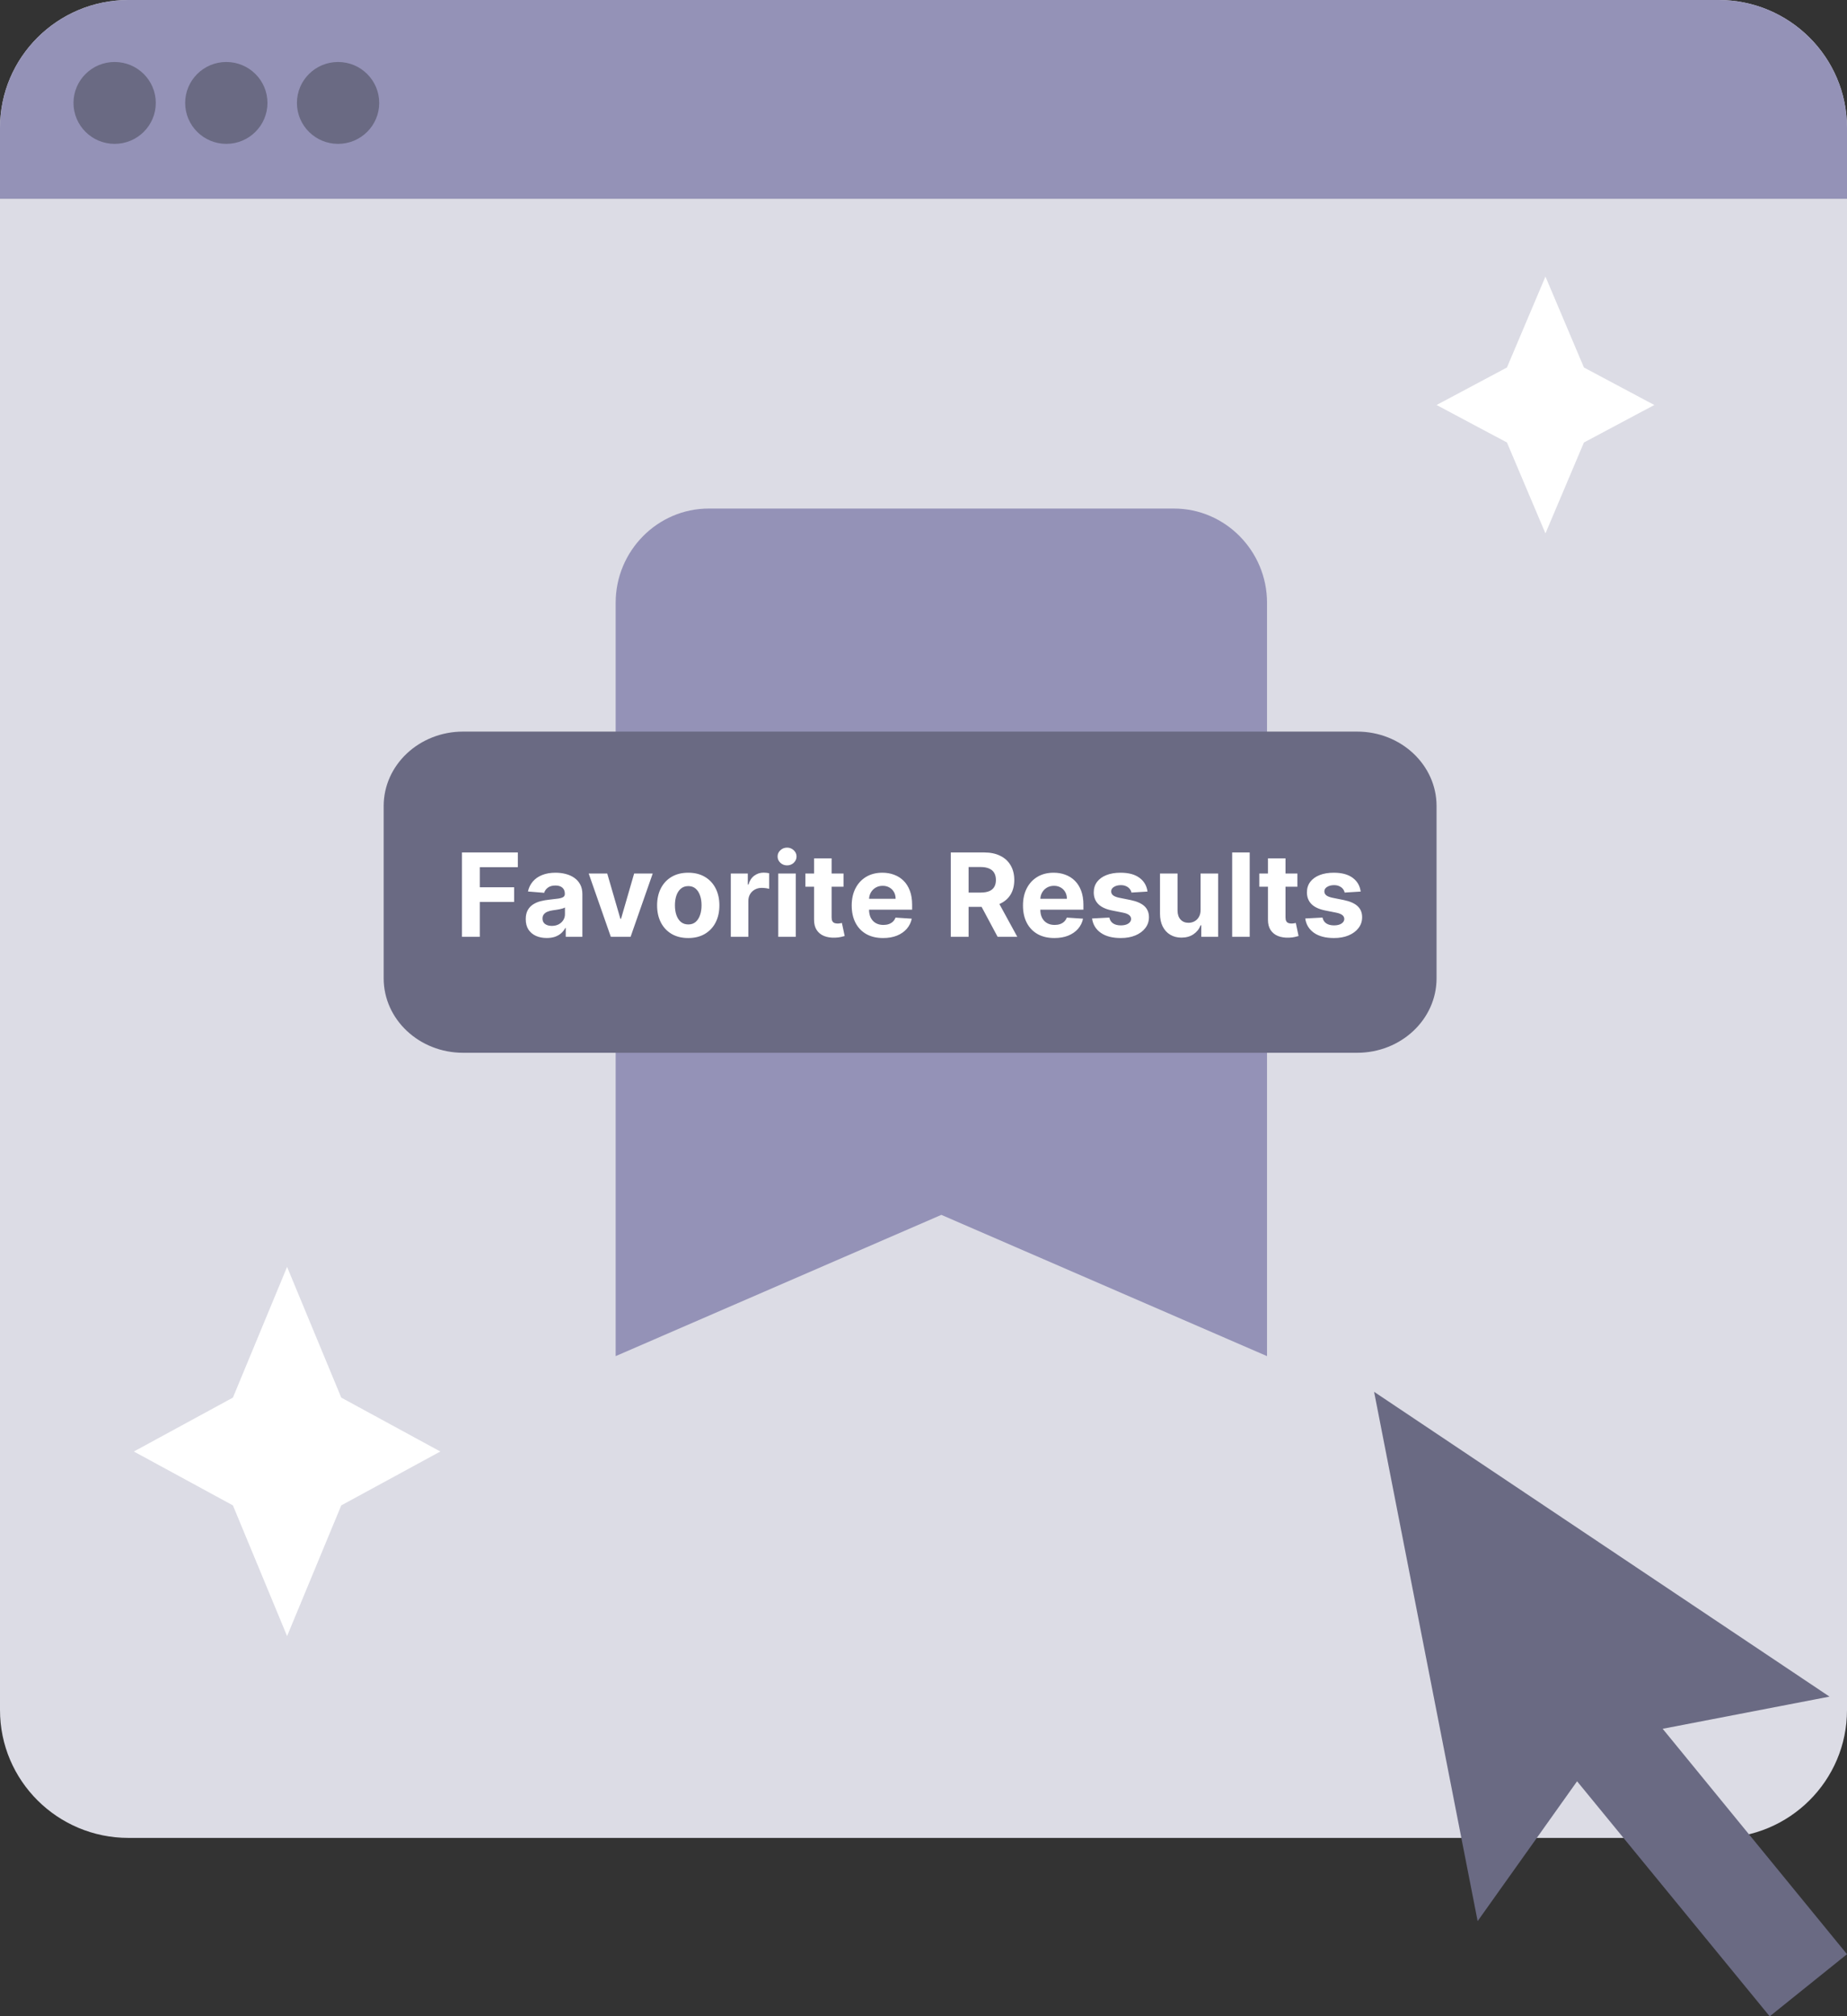 <svg width="207" height="226" viewBox="0 0 207 226" fill="none" xmlns="http://www.w3.org/2000/svg">
<rect x="0" y="0" width="207" height="226" fill="#333333" stroke="none"/>
<g clip-path="url(#clip0_292_114)">
<path d="M192.601 0H14.399C6.447 0 0 6.416 0 14.329V191.67C0 199.584 6.447 206 14.399 206H192.601C200.553 206 207 199.584 207 191.67V14.329C207 6.416 200.553 0 192.601 0Z" fill="#DCDCE5"/>
<path d="M14.399 0H192.601C200.55 0 207 6.419 207 14.329V22.284H0V14.329C0 6.419 6.45 0 14.399 0Z" fill="#9492B7"/>
<path d="M37.889 16.125C40.436 16.125 42.5 14.071 42.5 11.537C42.5 9.003 40.436 6.948 37.889 6.948C35.343 6.948 33.278 9.003 33.278 11.537C33.278 14.071 35.343 16.125 37.889 16.125Z" fill="#6A6A83"/>
<path d="M25.364 16.125C27.91 16.125 29.975 14.071 29.975 11.537C29.975 9.003 27.91 6.948 25.364 6.948C22.817 6.948 20.753 9.003 20.753 11.537C20.753 14.071 22.817 16.125 25.364 16.125Z" fill="#6A6A83"/>
<path d="M12.848 16.125C15.394 16.125 17.459 14.071 17.459 11.537C17.459 9.003 15.394 6.948 12.848 6.948C10.301 6.948 8.237 9.003 8.237 11.537C8.237 14.071 10.301 16.125 12.848 16.125Z" fill="#6A6A83"/>
<path d="M131.571 57H79.429C73.693 57 69 61.75 69 67.556V152L105.5 136.167L142 152V67.556C142 61.75 137.307 57 131.571 57Z" fill="#9492B7"/>
<path d="M168.889 41.191L161 45.394L168.889 49.595L173.204 59.786L177.517 49.595L185.406 45.394L177.517 41.191L173.204 31L168.889 41.191Z" fill="white"/>
<path d="M26.103 156.65L15 162.691L26.103 168.73L32.175 183.38L38.246 168.73L49.349 162.691L38.246 156.65L32.175 142L26.103 156.65Z" fill="white"/>
<path d="M152.096 82H51.904C46.986 82 43 85.735 43 90.343V109.657C43 114.265 46.986 118 51.904 118H152.096C157.014 118 161 114.265 161 109.657V90.343C161 85.735 157.014 82 152.096 82Z" fill="#6A6A83"/>
<path d="M51.775 105V95.546H58.035V97.194H53.774V99.446H57.62V101.094H53.774V105H51.775ZM61.276 105.134C60.824 105.134 60.42 105.055 60.066 104.898C59.713 104.738 59.432 104.503 59.226 104.192C59.023 103.878 58.922 103.487 58.922 103.02C58.922 102.626 58.994 102.295 59.139 102.027C59.283 101.759 59.48 101.544 59.73 101.381C59.979 101.218 60.262 101.094 60.579 101.011C60.899 100.928 61.234 100.87 61.585 100.836C61.998 100.793 62.33 100.753 62.583 100.716C62.835 100.676 63.018 100.617 63.132 100.54C63.246 100.464 63.303 100.35 63.303 100.199V100.171C63.303 99.879 63.21 99.653 63.026 99.493C62.844 99.332 62.586 99.252 62.25 99.252C61.896 99.252 61.615 99.331 61.405 99.488C61.196 99.642 61.057 99.836 60.99 100.07L59.171 99.922C59.263 99.491 59.445 99.119 59.716 98.805C59.986 98.488 60.336 98.245 60.764 98.075C61.194 97.903 61.693 97.817 62.259 97.817C62.653 97.817 63.03 97.863 63.39 97.955C63.754 98.048 64.075 98.191 64.355 98.385C64.638 98.579 64.862 98.828 65.025 99.132C65.188 99.434 65.269 99.796 65.269 100.217V105H63.404V104.017H63.349C63.235 104.238 63.083 104.434 62.892 104.603C62.701 104.769 62.472 104.9 62.204 104.995C61.936 105.088 61.627 105.134 61.276 105.134ZM61.839 103.777C62.129 103.777 62.384 103.72 62.606 103.606C62.827 103.489 63.001 103.332 63.127 103.135C63.253 102.938 63.316 102.715 63.316 102.466V101.713C63.255 101.753 63.17 101.79 63.063 101.824C62.958 101.855 62.84 101.884 62.707 101.912C62.575 101.936 62.443 101.959 62.31 101.981C62.178 101.999 62.058 102.016 61.95 102.032C61.719 102.065 61.518 102.119 61.345 102.193C61.173 102.267 61.039 102.367 60.944 102.493C60.848 102.616 60.8 102.77 60.8 102.955C60.8 103.223 60.898 103.427 61.091 103.569C61.288 103.707 61.538 103.777 61.839 103.777ZM73.152 97.909L70.673 105H68.457L65.978 97.909H68.055L69.528 102.983H69.602L71.07 97.909H73.152ZM77.134 105.138C76.416 105.138 75.796 104.986 75.273 104.681C74.753 104.374 74.351 103.946 74.068 103.398C73.785 102.847 73.644 102.209 73.644 101.482C73.644 100.75 73.785 100.11 74.068 99.562C74.351 99.011 74.753 98.583 75.273 98.278C75.796 97.971 76.416 97.817 77.134 97.817C77.851 97.817 78.469 97.971 78.99 98.278C79.513 98.583 79.916 99.011 80.199 99.562C80.482 100.11 80.624 100.75 80.624 101.482C80.624 102.209 80.482 102.847 80.199 103.398C79.916 103.946 79.513 104.374 78.99 104.681C78.469 104.986 77.851 105.138 77.134 105.138ZM77.143 103.615C77.469 103.615 77.742 103.523 77.96 103.338C78.178 103.15 78.343 102.895 78.454 102.572C78.568 102.249 78.625 101.881 78.625 101.468C78.625 101.056 78.568 100.688 78.454 100.365C78.343 100.042 78.178 99.787 77.96 99.599C77.742 99.411 77.469 99.317 77.143 99.317C76.814 99.317 76.537 99.411 76.312 99.599C76.09 99.787 75.923 100.042 75.809 100.365C75.698 100.688 75.642 101.056 75.642 101.468C75.642 101.881 75.698 102.249 75.809 102.572C75.923 102.895 76.09 103.15 76.312 103.338C76.537 103.523 76.814 103.615 77.143 103.615ZM81.903 105V97.909H83.809V99.146H83.883C84.012 98.706 84.229 98.374 84.534 98.149C84.838 97.921 85.189 97.808 85.586 97.808C85.685 97.808 85.791 97.814 85.905 97.826C86.019 97.838 86.119 97.855 86.205 97.877V99.622C86.113 99.594 85.985 99.57 85.822 99.548C85.659 99.526 85.51 99.516 85.374 99.516C85.085 99.516 84.826 99.579 84.599 99.705C84.374 99.828 84.195 100 84.063 100.222C83.934 100.444 83.869 100.699 83.869 100.988V105H81.903ZM87.222 105V97.909H89.188V105H87.222ZM88.21 96.995C87.917 96.995 87.666 96.898 87.457 96.704C87.251 96.507 87.148 96.272 87.148 95.998C87.148 95.727 87.251 95.495 87.457 95.301C87.666 95.104 87.917 95.005 88.21 95.005C88.502 95.005 88.751 95.104 88.958 95.301C89.167 95.495 89.272 95.727 89.272 95.998C89.272 96.272 89.167 96.507 88.958 96.704C88.751 96.898 88.502 96.995 88.21 96.995ZM94.535 97.909V99.386H90.265V97.909H94.535ZM91.235 96.21H93.201V102.821C93.201 103.003 93.229 103.144 93.284 103.246C93.34 103.344 93.417 103.413 93.515 103.453C93.617 103.493 93.734 103.513 93.866 103.513C93.958 103.513 94.051 103.506 94.143 103.49C94.235 103.472 94.306 103.458 94.355 103.449L94.665 104.912C94.566 104.943 94.428 104.978 94.249 105.018C94.071 105.062 93.854 105.088 93.598 105.097C93.124 105.115 92.709 105.052 92.352 104.908C91.998 104.763 91.722 104.538 91.525 104.234C91.329 103.929 91.232 103.544 91.235 103.08V96.21ZM98.972 105.138C98.243 105.138 97.615 104.991 97.088 104.695C96.565 104.397 96.162 103.975 95.879 103.43C95.596 102.883 95.454 102.235 95.454 101.487C95.454 100.757 95.596 100.117 95.879 99.566C96.162 99.016 96.561 98.586 97.075 98.278C97.592 97.971 98.198 97.817 98.893 97.817C99.361 97.817 99.797 97.892 100.2 98.043C100.606 98.191 100.96 98.414 101.262 98.712C101.566 99.011 101.803 99.386 101.973 99.839C102.142 100.288 102.226 100.814 102.226 101.418V101.958H96.239V100.739H100.375C100.375 100.456 100.314 100.205 100.191 99.987C100.068 99.768 99.897 99.597 99.678 99.474C99.463 99.348 99.212 99.285 98.926 99.285C98.627 99.285 98.362 99.354 98.132 99.493C97.904 99.628 97.725 99.811 97.596 100.042C97.467 100.27 97.401 100.524 97.398 100.804V101.962C97.398 102.313 97.462 102.616 97.592 102.872C97.724 103.127 97.91 103.324 98.15 103.463C98.39 103.601 98.675 103.67 99.004 103.67C99.223 103.67 99.423 103.64 99.604 103.578C99.786 103.517 99.941 103.424 100.071 103.301C100.2 103.178 100.298 103.027 100.366 102.849L102.185 102.969C102.093 103.406 101.903 103.787 101.617 104.114C101.334 104.437 100.968 104.689 100.518 104.871C100.072 105.049 99.557 105.138 98.972 105.138ZM106.556 105V95.546H110.286C111 95.546 111.609 95.673 112.114 95.929C112.622 96.181 113.008 96.54 113.273 97.004C113.54 97.466 113.674 98.009 113.674 98.634C113.674 99.262 113.539 99.802 113.268 100.254C112.997 100.704 112.605 101.048 112.091 101.288C111.58 101.528 110.961 101.648 110.235 101.648H107.737V100.042H109.912C110.293 100.042 110.61 99.99 110.863 99.885C111.115 99.78 111.303 99.623 111.426 99.414C111.552 99.205 111.615 98.945 111.615 98.634C111.615 98.32 111.552 98.055 111.426 97.84C111.303 97.624 111.114 97.461 110.858 97.35C110.606 97.237 110.287 97.18 109.903 97.18H108.555V105H106.556ZM111.661 100.697L114.011 105H111.805L109.506 100.697H111.661ZM118.167 105.138C117.438 105.138 116.81 104.991 116.284 104.695C115.76 104.397 115.357 103.975 115.074 103.43C114.791 102.883 114.649 102.235 114.649 101.487C114.649 100.757 114.791 100.117 115.074 99.566C115.357 99.016 115.756 98.586 116.27 98.278C116.787 97.971 117.393 97.817 118.089 97.817C118.557 97.817 118.992 97.892 119.395 98.043C119.801 98.191 120.155 98.414 120.457 98.712C120.762 99.011 120.999 99.386 121.168 99.839C121.337 100.288 121.422 100.814 121.422 101.418V101.958H115.434V100.739H119.571C119.571 100.456 119.509 100.205 119.386 99.987C119.263 99.768 119.092 99.597 118.874 99.474C118.658 99.348 118.407 99.285 118.121 99.285C117.822 99.285 117.558 99.354 117.327 99.493C117.099 99.628 116.921 99.811 116.791 100.042C116.662 100.27 116.596 100.524 116.593 100.804V101.962C116.593 102.313 116.658 102.616 116.787 102.872C116.919 103.127 117.105 103.324 117.345 103.463C117.586 103.601 117.87 103.67 118.2 103.67C118.418 103.67 118.618 103.64 118.8 103.578C118.981 103.517 119.137 103.424 119.266 103.301C119.395 103.178 119.494 103.027 119.561 102.849L121.38 102.969C121.288 103.406 121.099 103.787 120.812 104.114C120.529 104.437 120.163 104.689 119.714 104.871C119.267 105.049 118.752 105.138 118.167 105.138ZM128.605 99.931L126.805 100.042C126.774 99.888 126.708 99.749 126.606 99.626C126.505 99.5 126.371 99.4 126.204 99.326C126.041 99.249 125.846 99.211 125.618 99.211C125.313 99.211 125.057 99.276 124.847 99.405C124.638 99.531 124.533 99.7 124.533 99.913C124.533 100.082 124.601 100.225 124.736 100.342C124.872 100.459 125.104 100.553 125.434 100.624L126.717 100.882C127.406 101.024 127.92 101.251 128.259 101.565C128.597 101.879 128.767 102.292 128.767 102.803C128.767 103.267 128.63 103.675 128.356 104.026C128.085 104.377 127.713 104.651 127.239 104.848C126.768 105.042 126.224 105.138 125.609 105.138C124.67 105.138 123.922 104.943 123.365 104.552C122.811 104.158 122.487 103.623 122.391 102.946L124.326 102.844C124.384 103.13 124.526 103.349 124.75 103.5C124.975 103.647 125.263 103.721 125.614 103.721C125.958 103.721 126.235 103.655 126.445 103.523C126.657 103.387 126.765 103.213 126.768 103.001C126.765 102.823 126.689 102.676 126.541 102.562C126.394 102.446 126.166 102.356 125.858 102.295L124.63 102.05C123.938 101.912 123.422 101.672 123.084 101.33C122.748 100.988 122.581 100.553 122.581 100.023C122.581 99.568 122.704 99.175 122.95 98.846C123.199 98.517 123.548 98.263 123.998 98.085C124.45 97.906 124.98 97.817 125.586 97.817C126.481 97.817 127.186 98.006 127.7 98.385C128.217 98.763 128.519 99.279 128.605 99.931ZM134.552 101.981V97.909H136.519V105H134.631V103.712H134.557C134.397 104.127 134.131 104.461 133.758 104.714C133.389 104.966 132.938 105.092 132.406 105.092C131.932 105.092 131.515 104.985 131.154 104.769C130.794 104.554 130.513 104.248 130.31 103.85C130.11 103.453 130.008 102.978 130.005 102.424V97.909H131.972V102.073C131.975 102.492 132.087 102.823 132.309 103.066C132.53 103.309 132.827 103.43 133.2 103.43C133.437 103.43 133.658 103.377 133.864 103.269C134.071 103.158 134.237 102.995 134.363 102.779C134.492 102.564 134.555 102.298 134.552 101.981ZM140.059 95.546V105H138.092V95.546H140.059ZM145.406 97.909V99.386H141.135V97.909H145.406ZM142.105 96.21H144.071V102.821C144.071 103.003 144.099 103.144 144.154 103.246C144.21 103.344 144.287 103.413 144.385 103.453C144.487 103.493 144.604 103.513 144.736 103.513C144.829 103.513 144.921 103.506 145.013 103.49C145.105 103.472 145.176 103.458 145.226 103.449L145.535 104.912C145.436 104.943 145.298 104.978 145.119 105.018C144.941 105.062 144.724 105.088 144.468 105.097C143.994 105.115 143.579 105.052 143.222 104.908C142.868 104.763 142.593 104.538 142.396 104.234C142.199 103.929 142.102 103.544 142.105 103.08V96.21ZM152.498 99.931L150.697 100.042C150.666 99.888 150.6 99.749 150.499 99.626C150.397 99.5 150.263 99.4 150.097 99.326C149.934 99.249 149.739 99.211 149.511 99.211C149.206 99.211 148.949 99.276 148.74 99.405C148.531 99.531 148.426 99.7 148.426 99.913C148.426 100.082 148.494 100.225 148.629 100.342C148.764 100.459 148.997 100.553 149.326 100.624L150.609 100.882C151.299 101.024 151.813 101.251 152.151 101.565C152.49 101.879 152.659 102.292 152.659 102.803C152.659 103.267 152.522 103.675 152.248 104.026C151.977 104.377 151.605 104.651 151.131 104.848C150.66 105.042 150.117 105.138 149.502 105.138C148.563 105.138 147.815 104.943 147.258 104.552C146.704 104.158 146.379 103.623 146.284 102.946L148.218 102.844C148.277 103.13 148.418 103.349 148.643 103.5C148.868 103.647 149.155 103.721 149.506 103.721C149.851 103.721 150.128 103.655 150.337 103.523C150.549 103.387 150.657 103.213 150.66 103.001C150.657 102.823 150.582 102.676 150.434 102.562C150.286 102.446 150.059 102.356 149.751 102.295L148.523 102.05C147.83 101.912 147.315 101.672 146.976 101.33C146.641 100.988 146.473 100.553 146.473 100.023C146.473 99.568 146.596 99.175 146.842 98.846C147.092 98.517 147.441 98.263 147.89 98.085C148.343 97.906 148.872 97.817 149.478 97.817C150.374 97.817 151.079 98.006 151.593 98.385C152.11 98.763 152.411 99.279 152.498 99.931Z" fill="white"/>
</g>
<path d="M176.737 199.671C172.96 204.975 169.406 209.982 165.604 215.326C161.657 195.157 157.776 175.351 154 156C170.857 167.284 188.014 178.763 205.04 190.163C199.277 191.279 193.031 192.485 186.341 193.769C193.358 202.342 200.088 210.578 207 219.035C204.099 221.37 201.264 223.639 198.337 226C191.15 217.232 184.093 208.62 176.763 199.671H176.737Z" fill="#6A6A83"/>
<defs>
<clipPath id="clip0_292_114">
<rect width="207" height="206" fill="white"/>
</clipPath>
</defs>
</svg>
